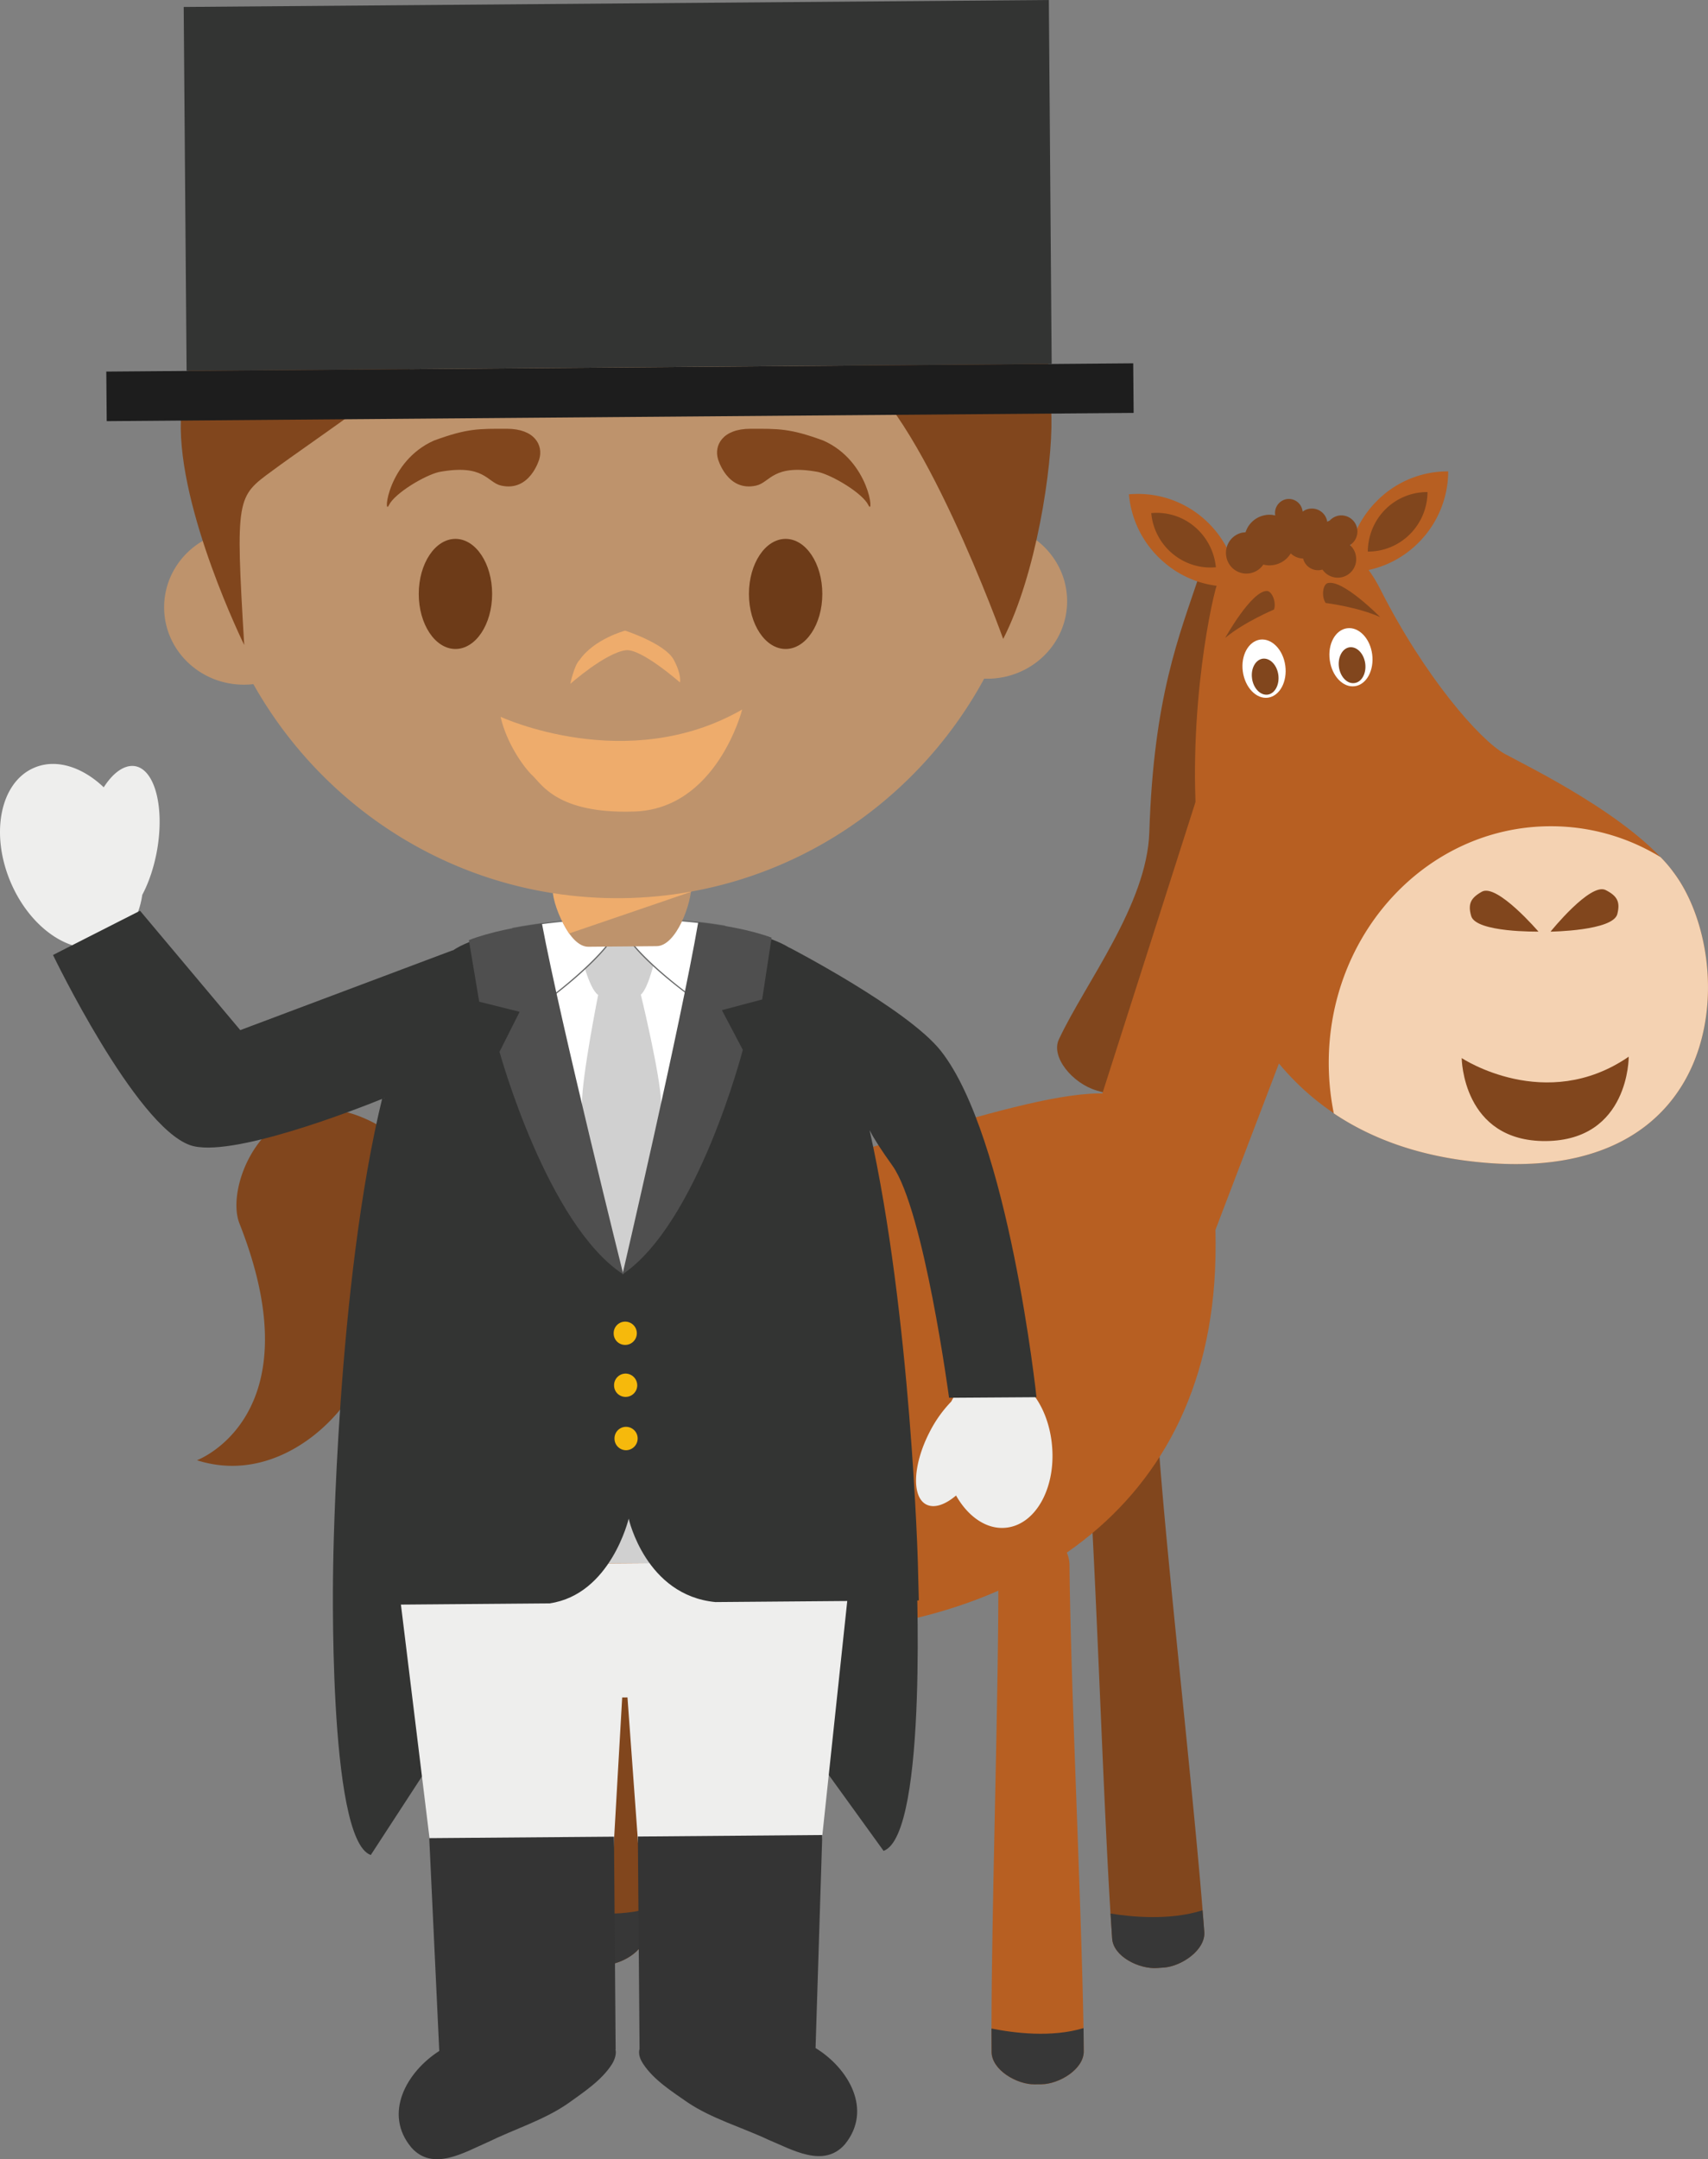 <svg xmlns="http://www.w3.org/2000/svg" width="93.113" height="117.67"><rect width="100%" height="100%" fill="#808080" stroke="none"/><g fill-rule="evenodd" stroke-miterlimit="10" data-paper-data="{&quot;isPaintingLayer&quot;:true}" style="mix-blend-mode:normal"><path fill="#81461d" d="M57.725 56.644c1.427-3.058 4.806-7.35 4.931-11.29.236-7.393 1.624-10.69 2.754-14.086.162-.484 1.33-.571 2.65-.181l.01.004c1.319.388 2.271 1.112 2.132 1.598l-7.75 26.562c-.147.491-1.336.573-2.657.183l-.006-.004c-1.324-.389-2.514-1.829-2.064-2.785"/><path fill="#b75f22" d="m70.014 57.19-3.754 9.837-6.334-1.677-.04-5.1 5.326-16.665 3.195 3.87z"/><path fill="#b75f22" d="M91.204 47.497c3.62 4.736 3.18 17.517-11.096 15.78-19.168-2.33-14.832-27.402-13.852-31.12 1.019-3.853 6.545-4.882 8.978-.074 2.43 4.809 5.447 8.253 6.798 9 1.354.737 6.889 3.415 9.172 6.415"/><path fill="#f4d2b2" d="M72.438 58.028c-.055-7.128 5.321-12.947 12.016-13 2.202-.018 4.287.59 6.073 1.683.249.252.476.515.676.787 3.623 4.735 3.183 17.516-11.096 15.779-3.007-.364-5.438-1.289-7.394-2.602a13.975 13.975 0 0 1-.275-2.647"/><path fill="#fff" d="M72.493 35.975c-.121-.874.302-1.649.945-1.737.634-.087 1.252.543 1.367 1.417.115.873-.307 1.654-.945 1.74-.635.09-1.248-.545-1.367-1.42"/><path fill="#81461d" d="M72.992 36.349c.075.54.453.934.85.875.396-.05.657-.532.584-1.071-.076-.54-.455-.93-.854-.878-.392.055-.649.537-.58 1.074m2.248-2.72c-1.233-.554-2.97-.769-2.97-.769-.244-.35-.154-1.008.105-1.08.82-.236 2.865 1.849 2.865 1.849"/><path fill="#fff" d="M67.754 36.598c-.121-.874.304-1.649.944-1.742.641-.082 1.254.554 1.371 1.422.117.871-.303 1.653-.945 1.743-.637.086-1.249-.554-1.37-1.424"/><path fill="#81461d" d="M68.255 36.97c.074.543.453.932.85.886.396-.053.657-.539.584-1.08-.075-.541-.453-.93-.853-.88-.393.057-.654.535-.58 1.074m-1.462-2.208c1.044-.87 2.659-1.544 2.659-1.544.142-.4-.117-1.01-.386-1.014-.85-.002-2.273 2.558-2.273 2.558M84.53 50.771s3.42-.04 3.641-.964c.163-.653 0-.98-.636-1.301-.835-.43-3.006 2.265-3.006 2.265m-.659-.002s-3.421.059-3.67-.857c-.183-.646-.029-.977.59-1.32.83-.45 3.08 2.177 3.08 2.177m.405 11.414c-4.554.036-4.59-4.522-4.59-4.522s4.575 3.036 9.106-.075c0 0 .035 4.557-4.516 4.597"/><path fill="#b75f22" d="M77.317 29.587a5.459 5.459 0 0 1-3.882 1.6 5.53 5.53 0 0 1 1.636-3.897 5.428 5.428 0 0 1 3.88-1.602 5.516 5.516 0 0 1-1.634 3.899"/><path fill="#81461d" d="M76.86 29.114a3.216 3.216 0 0 1-2.293.945c.006-.833.327-1.67.96-2.303a3.22 3.22 0 0 1 2.295-.939 3.274 3.274 0 0 1-.962 2.297"/><path fill="#b75f22" d="M63.497 30.676a5.5 5.5 0 0 1-1.954-3.737 5.44 5.44 0 0 1 4.003 1.26 5.532 5.532 0 0 1 1.951 3.745 5.416 5.416 0 0 1-4-1.267"/><path fill="#81461d" d="M63.917 30.169a3.25 3.25 0 0 1-1.155-2.207c.856-.08 1.71.188 2.365.744a3.317 3.317 0 0 1 1.158 2.208c-.857.08-1.71-.19-2.368-.745m10.067-1.376a.882.882 0 0 1-.39.914.974.974 0 0 1 .317.553 1.006 1.006 0 0 1-1.815.78.84.84 0 0 1-1.056-.602 1.025 1.025 0 0 1-.676-.28 1.34 1.34 0 0 1-.892.625c-.206.04-.411.036-.601-.017a1.11 1.11 0 0 1-2.013-.411 1.125 1.125 0 0 1 .87-1.33l.175-.019c.15-.472.543-.825 1.028-.924a1.26 1.26 0 0 1 .59.01.767.767 0 0 1 .59-.886.753.753 0 0 1 .889.594c.013.031.013.056.015.086.1-.08.218-.133.344-.156a.846.846 0 0 1 .991.67c0 .004 0 .023.004.038a.55.55 0 0 1 .132-.065.901.901 0 0 1 .472-.27.878.878 0 0 1 1.026.69m-13.353 76.861c-.471-6.602-.853-19.857-1.331-26.459a1.774 1.774 0 0 1 1.628-1.897l.367-.027a1.762 1.762 0 0 1 1.88 1.638c.478 6.602 2 19.774 2.477 26.377.069.978-1.231 1.865-2.195 1.938l-.372.026c-.968.071-2.381-.617-2.454-1.596m-30.462-.389c.129-6.621.966-19.851 1.093-26.471a1.762 1.762 0 0 1 1.795-1.735l.371.004a1.764 1.764 0 0 1 1.724 1.804c-.133 6.626.175 19.88.042 26.499-.021.979-1.392 1.746-2.365 1.727l-.367-.008c-.975-.02-2.316-.845-2.293-1.82m-4.926-37.908s-.612-2.613-1.202-3.24c-7.939-8.413-12.05-.122-10.986 2.561 4.152 10.508-2.318 12.9-2.318 12.9 4.668 1.497 8.684-2.855 9.27-5.499.61-2.716.207-8.223 3.072-7.612.776.163 1.006 3.06 1.006 3.06z"/><path fill="#b75f22" d="M22.848 68.923c-.052-6.423 4.155-7.606 7.74-6.796 3.49.792 5.854 2.113 8.946 2.013 5.596-.181 16.227-4.777 20.81-4.544 5.239.27 6.025 4.171 5.917 8.978-.32 14.49-11.883 20.404-23.873 20.5-11.99.095-19.471-11.141-19.54-20.151"/><path fill="#b75f22" d="M54.056 111.826c-.052-6.617.416-19.866.366-26.489a1.761 1.761 0 0 1 1.74-1.783l.372-.004a1.768 1.768 0 0 1 1.772 1.754c.052 6.624.726 19.864.776 26.484.008.979-1.34 1.79-2.312 1.8l-.374.002c-.97.008-2.331-.784-2.34-1.764m-29.647-.938c-.05-6.623.359-26.421.307-33.038-.007-.983.777-1.802 1.747-1.81l.371-.002c.966-.009 1.761.796 1.77 1.778.05 6.62.778 26.41.83 33.03.008.985-1.344 1.794-2.312 1.8l-.371.004c-.971.008-2.334-.779-2.342-1.762"/><path fill="#373737" d="M59.07 110.524c.006.438.01.868.012 1.266.009.976-1.341 1.787-2.314 1.797l-.371.003c-.97.008-2.332-.784-2.34-1.765-.004-.4-.006-.831-.006-1.278 1.219.245 3.276.506 5.019-.023m-29.65-.956c.007.466.013.895.015 1.278.009.985-1.346 1.794-2.314 1.8l-.37.004c-.97.009-2.333-.779-2.341-1.762-.002-.377-.002-.808-.006-1.271 1.245.246 3.293.494 5.017-.049m5.794-5.521c-.009.467-.015.907-.021 1.32-.02.978-1.392 1.744-2.365 1.725l-.367-.008c-.975-.017-2.316-.844-2.293-1.819.004-.419.02-.86.03-1.324 1.12.25 3.2.577 5.016.105m30.342.058c.038.41.063.812.096 1.183.069.977-1.231 1.863-2.198 1.937l-.371.025c-.966.071-2.38-.617-2.452-1.596-.027-.436-.06-.893-.088-1.373 1.125.186 3.229.394 5.013-.176"/><path fill="#333433" d="M20.868 59.73c-1.513.612 27.443.343 25.958-.232 2.683 10.179 3.107 25.539 3.107 25.539h.008s.693 14.926-1.771 15.83l-9.896-13.698c-3.349-.365-4.384-4.548-4.384-4.548s-.866 4.2-4.656 4.62l-9.02 13.85c-2.381-.817-2.05-15.785-2.05-15.785s.186-15.36 2.703-25.575"/><path fill="#eeeeed" d="m46.418 85.091-1.824 17.15-9.671.077-.716-9.815-.288.002-.563 9.823-9.667.08-2.096-17.117z"/><path fill="#343434" d="M44.451 111.604c1.809 1.105 3.137 3.376 1.609 5.252-1.154 1.322-2.876.289-4.178-.25-1.448-.68-3.095-1.152-4.405-2.038-.845-.59-1.841-1.219-2.415-2.095-.177-.271-.263-.526-.204-.794h.008l-.092-11.595 10.053-.082-.366 11.602h-.01m-10.902.084c.067.196-.015.522-.185.798-.562.886-1.547 1.53-2.38 2.13-1.298.91-2.936 1.411-4.37 2.114-1.302.564-3.007 1.622-4.18.312-1.557-1.851-.269-4.137 1.52-5.276h-.007l-.546-11.594 10.071-.08.09 11.596z"/><path fill="#d0d0d0" d="m42.992 85.117-17.138.137 8.396-4.985z"/><path fill="#eeeeed" d="M7.38 41.756c1.08.204 1.604 2.288 1.17 4.646-.169.908-.451 1.72-.794 2.366-.183 1.253-.805 2.262-1.79 2.693-1.834.8-4.238-.714-5.376-3.36-1.139-2.659-.58-5.457 1.255-6.253 1.195-.526 2.637-.061 3.81 1.058.518-.81 1.146-1.255 1.725-1.15m49.957 36.881c.27 2.362-.834 4.429-2.47 4.615-1.062.126-2.089-.588-2.747-1.752-.605.512-1.195.71-1.627.488-.806-.418-.723-2.187.183-3.942a6.84 6.84 0 0 1 1.186-1.67c.04-.08.083-.16.127-.238l4.431-.027c.478.673.803 1.528.918 2.526"/><path fill="#333433" d="m2.889 52.043 4.746-2.41 5.464 6.505 11.584-4.352-.01.02c1.999-1.36 7.371-1.602 7.371-1.602l1.757.044.149-.002 1.75-.084s5.272.186 7.332 1.486v-.009s6.459 3.348 8.258 5.63c3.702 4.686 5.215 18.874 5.215 18.874l-4.766.031s-1.371-10.242-3.087-12.648c-.628-.878-1.006-1.47-1.246-1.937 2.256 10.071 2.632 23.578 2.632 23.578l.052 2.05-11.09.09c-3.8-.365-4.727-4.545-4.727-4.545s-.977 4.132-4.31 4.616l-11.753.095.048-2.042h.012s.182-15.377 2.694-25.597c-1.51.614-8.46 3.336-10.61 2.57-2.992-1.07-7.464-10.36-7.464-10.36z"/><path fill="#fff" d="m34.478 68.635-.52.8-.76-1.088-1.958-4.403-2.35-13.524a32.61 32.61 0 0 1 3.053-.334l1.758.048.144-.002 1.755-.057s1.569.044 3.335.297l-2.417 13.53-2.039 4.733z"/><path fill="#d0d0d0" d="M36.044 60.13c.04 1.612-.905 6.391-.905 6.391l-1.18 2.889-1.252-3.009s-.968-4.654-.981-6.234c-.006-1.503.883-5.945.883-5.945-.507-.339-.95-2.261-.95-2.261l2.152-1.737 1.975 1.703s-.389 1.885-.85 2.278c0 0 1.075 4.413 1.108 5.925"/><path fill="#fff" d="M33.778 50.171c.008 1.313-3.504 3.985-3.504 3.985l-.025-.021c-.23.204-.49.332-.81.272-.522-.085-.38-.346-.643-.727-.288-.374-.553-.486-.703-1.01-.174-.676-.184-1.402-.134-2.084 2.004-.386 3.984-.483 3.984-.483l1.758.068h.077"/><path fill="#666767" d="M27.984 50.611c-.048.81-.007 1.475.146 2.048.098.358.252.52.434.714.081.086.173.174.26.286.09.135.136.248.168.345.077.196.127.316.455.369.28.05.53-.034.782-.261l.015-.021.035.025c.282-.217 3.423-2.672 3.471-3.916h-.05l-1.755-.072c-.017.005-1.983.106-3.961.483m1.617 3.842c-.052 0-.108-.002-.165-.01-.37-.06-.428-.218-.503-.411a1.402 1.402 0 0 0-.16-.329c-.09-.111-.176-.2-.253-.29-.19-.192-.346-.367-.457-.737-.148-.583-.194-1.268-.138-2.09l.004-.028.021-.002a32.121 32.121 0 0 1 3.993-.486l1.757.063.115-.002v.037c.008 1.314-3.377 3.906-3.519 4.015l-.02.013-.024-.017c-.215.183-.423.272-.65.274"/><path fill="#fff" d="M39.209 52.808c-.311.876-.828 1.272-1.726 1.278l-.077.013s-3.562-2.617-3.57-3.931h.01l1.755-.082s1.914.042 3.896.377c.223.718-.058 1.705-.287 2.345"/><path fill="#666767" d="M33.87 50.197c.062 1.26 3.324 3.708 3.54 3.872l.068-.013c.885-.01 1.392-.387 1.701-1.258.357-.984.457-1.758.292-2.304a30.234 30.234 0 0 0-3.871-.374l-1.73.078zm3.523 3.937-.005-.006c-.15-.112-3.573-2.644-3.583-3.958v-.036l.04-.002 1.753-.073c.019 0 1.947.044 3.904.37h.02l.008.017c.175.566.075 1.362-.29 2.375-.318.892-.856 1.292-1.758 1.303l-.09.01z"/><path fill="#4f4f4f" d="M33.98 69.45c-4.157-2.708-6.749-12.13-6.749-12.13l1.097-2.18-2.204-.55-.563-3.356c1.16-.454 2.707-.741 3.982-.911 1.033 5.495 4.437 19.126 4.437 19.126"/><path fill="#4f4f4f" d="M33.935 69.449s3.182-13.682 4.13-19.196c1.28.152 2.834.41 3.999.847l-.514 3.367-2.195.583 1.14 2.162s-2.447 9.463-6.56 12.236"/><path fill="#f6b90c" d="M34.717 72.654a.635.635 0 0 1-1.079.458.627.627 0 0 1-.183-.449.626.626 0 0 1 .622-.638.633.633 0 0 1 .64.63m.023 2.834a.635.635 0 0 1-1.078.457.628.628 0 0 1-.185-.447.631.631 0 0 1 .622-.643.64.64 0 0 1 .64.633m.023 2.895a.64.64 0 0 1-.63.648.632.632 0 0 1-.632-.637.629.629 0 0 1 .622-.638c.35-.002.638.28.64.627"/><path fill="#be936c" d="M56.209 29.233c1.173.749 1.955 2.035 1.965 3.5.02 2.331-1.913 4.235-4.32 4.255-.064 0-.133-.002-.2-.004-3.84 7.069-11.263 11.894-19.82 11.962-8.566.069-16.072-4.644-20.022-11.664a3.792 3.792 0 0 1-.482.03c-2.402.021-4.364-1.853-4.382-4.183-.013-1.577.866-2.962 2.174-3.692a22.981 22.981 0 0 1-.261-3.3c-.1-12.69 10.024-23.066 22.611-23.168 12.585-.101 22.868 10.112 22.967 22.804.01 1.18-.07 2.33-.23 3.46" data-paper-data="{&quot;origPos&quot;:null}"/><path fill="#81461d" d="M29.401 25.017s-.503 1.803-2.082 1.446c-.772-.174-.908-1.201-3.386-.74-.779.18-2.417 1.156-2.732 1.808-.316.652-.088-2.392 2.457-3.522 1.835-.675 2.457-.642 3.977-.642s1.987.907 1.766 1.65m9.741 0s.503 1.803 2.082 1.446c.772-.174.908-1.201 3.386-.74.779.18 2.417 1.156 2.732 1.808.316.652.087-2.392-2.457-3.522-1.835-.675-2.457-.642-3.977-.642s-1.987.907-1.766 1.65" data-paper-data="{&quot;origPos&quot;:null}"/><path fill="#6d3b18" d="M26.829 32.367c0 1.657-.895 3-2 3s-2-1.343-2-3 .895-3 2-3 2 1.343 2 3m18 0c0 1.657-.895 3-2 3s-2-1.343-2-3 .895-3 2-3 2 1.343 2 3" data-paper-data="{&quot;origPos&quot;:null}"/><path fill="#eeac6c" d="M34.11 35.436c-1.125.153-3.02 1.834-3.02 1.834s.207-1.009.503-1.299c.8-1.156 2.487-1.604 2.487-1.604s2.173.703 2.65 1.588c.443.824.34 1.238.34 1.238s-2.121-1.871-2.96-1.756zM27.29 39.063s6.897 3.208 13.172-.397c0 0-1.39 5.47-5.95 5.561-4.115.122-4.984-1.492-5.477-1.956-.492-.463-1.42-1.772-1.745-3.208"/><path fill="#81461d" d="M57.32 22.77c.056 2.702-.835 8.55-2.63 12.05 0 0-4.581-12.762-8.292-14.76-4.535-2.438-16.397 1.225-20.452-1.95-.674-.534-.61-1.734-.61-1.734s-.759 1.543-1.13 1.97c-1.935 2.259-6.981 5.548-9.367 7.312-1.928 1.417-2.011 1.402-1.525 9.492 0 0-3.611-7.336-3.456-12.25.048-1.417.705-4.558 1.788-7.764 3.947-8.15 12.215-13.798 21.813-13.874 11.031-.088 20.416 7.198 23.556 17.29.167 1.4.269 2.807.305 4.217" data-paper-data="{&quot;origPos&quot;:null}"/><path fill="#be936c" d="M32.074 51.595c-1.058.007-1.945-2.288-1.953-3.341l7.578-.061c.008 1.053-.835 3.362-1.904 3.369l-3.721.033" data-paper-data="{&quot;origPos&quot;:null}"/><path fill="#eeac6c" d="M31.025 50.872c-.433-.653-.808-1.541-.883-2.198 2.502.393 5.052.364 7.544-.086l-.011.012-6.65 2.272"/><path fill="#1d1d1d" d="m61.801 22.502-55.983.449-.023-2.701 55.983-.451z"/><path fill="#333433" d="m57.333 19.833-47.161.38L10.014.379 57.179 0z"/></g></svg>